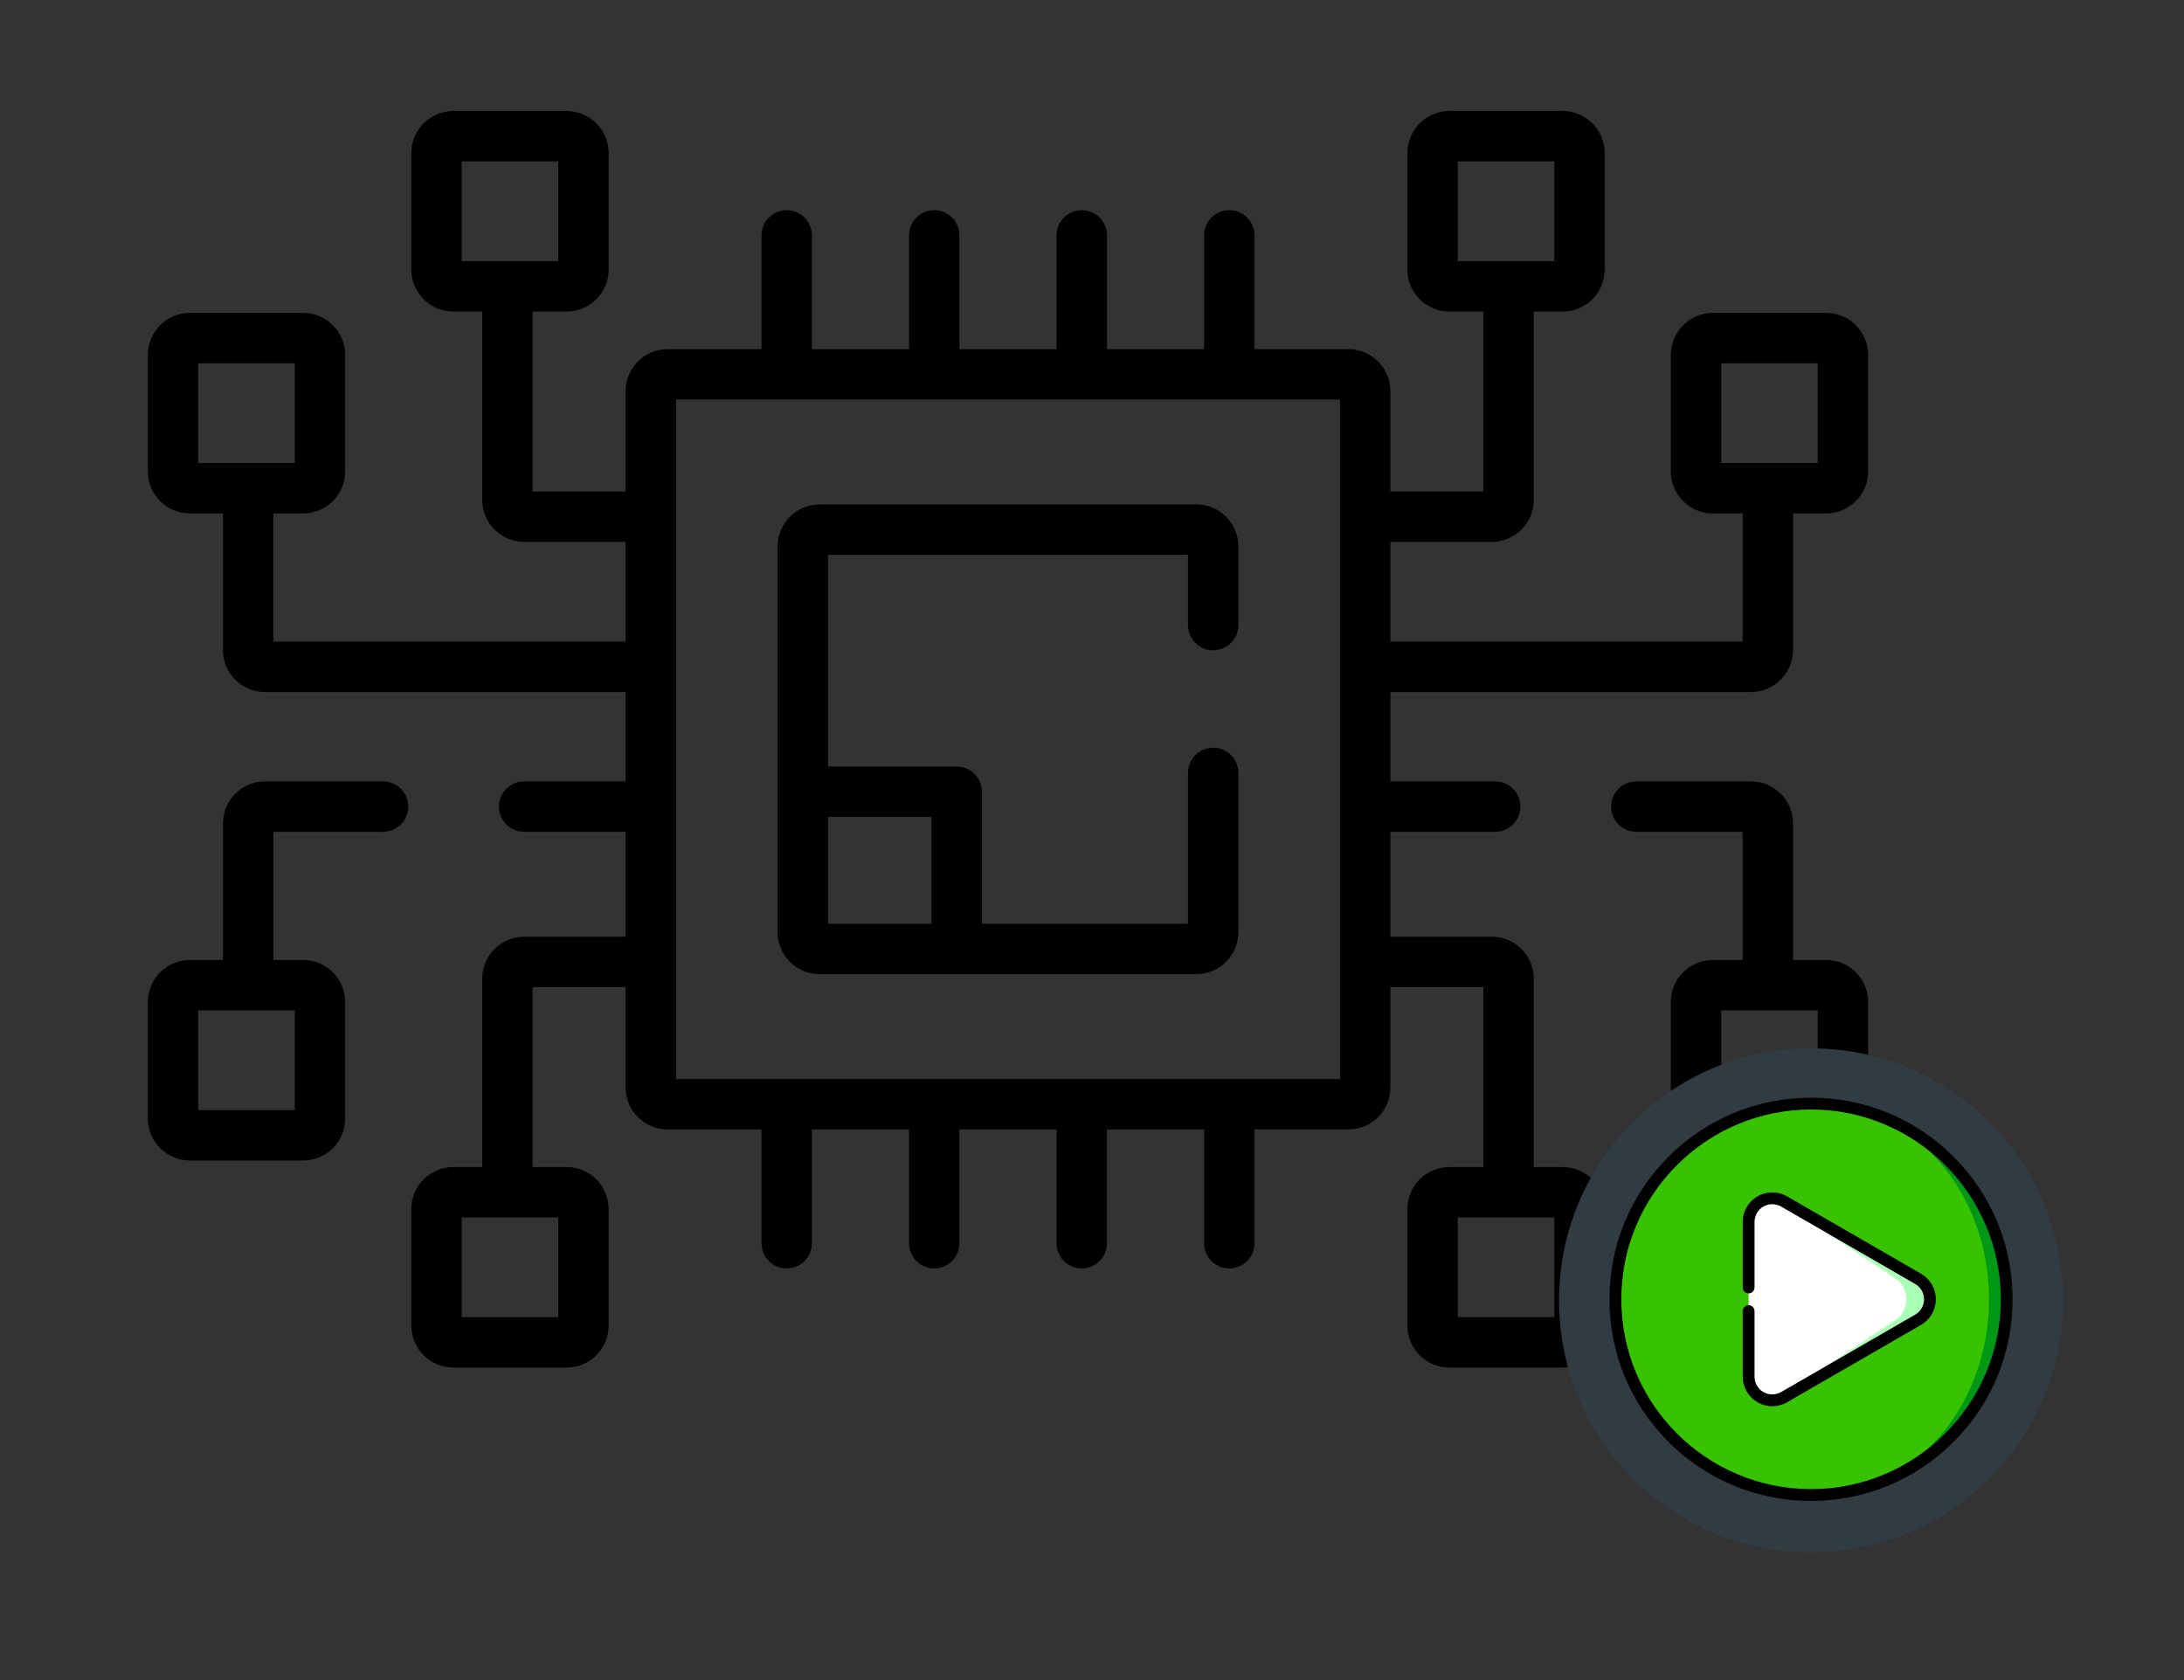 <?xml version="1.0" encoding="UTF-8"?>
<!DOCTYPE svg PUBLIC "-//W3C//DTD SVG 1.1//EN" "http://www.w3.org/Graphics/SVG/1.1/DTD/svg11.dtd">
<svg version="1.1" xmlns="http://www.w3.org/2000/svg" xmlns:xlink="http://www.w3.org/1999/xlink" x="0" y="0" width="650" height="500" viewBox="0, 0, 650, 500">
  <rect x="0" y="0" width="650" height="500" fill="#333333" stroke="none"/>
  <g id="Layer_1">
    <g id="n-fee-hk">
      <path d="M543.5,93.123 L509.771,93.123 C502.878,93.123 497.271,98.73 497.271,105.623 L497.271,140.301 C497.271,147.194 502.878,152.801 509.771,152.801 L518.643,152.801 L518.643,190.952 L413.808,190.952 L413.808,161.274 L443.98,161.274 C450.873,161.274 456.48,155.667 456.48,148.774 L456.48,92.717 L465.089,92.717 C471.982,92.717 477.589,87.11 477.589,80.217 L477.589,45.539 C477.589,38.647 471.982,33.039 465.089,33.039 L431.36,33.039 C424.467,33.039 418.86,38.647 418.86,45.539 L418.86,80.216 C418.86,87.109 424.467,92.716 431.36,92.716 L441.48,92.716 L441.48,146.273 L413.808,146.273 L413.808,116.406 C413.808,109.513 408.201,103.906 401.308,103.906 L373.36,103.906 L373.36,70.045 C373.36,65.903 370.002,62.545 365.86,62.545 C361.718,62.545 358.36,65.903 358.36,70.045 L358.36,103.906 L329.454,103.906 L329.454,70.045 C329.454,65.903 326.096,62.545 321.954,62.545 C317.812,62.545 314.454,65.903 314.454,70.045 L314.454,103.906 L285.548,103.906 L285.548,70.045 C285.548,65.903 282.19,62.545 278.048,62.545 C273.906,62.545 270.548,65.903 270.548,70.045 L270.548,103.906 L241.642,103.906 L241.642,70.045 C241.642,65.903 238.284,62.545 234.142,62.545 C230,62.545 226.642,65.903 226.642,70.045 L226.642,103.906 L198.694,103.906 C191.801,103.906 186.194,109.513 186.194,116.406 L186.194,146.273 L158.522,146.273 L158.522,92.716 L168.642,92.716 C175.535,92.716 181.142,87.109 181.142,80.216 L181.142,45.539 C181.142,38.647 175.535,33.039 168.642,33.039 L134.911,33.039 C128.018,33.039 122.411,38.647 122.411,45.539 L122.411,80.216 C122.411,87.109 128.018,92.716 134.911,92.716 L143.52,92.716 L143.52,148.773 C143.52,155.666 149.127,161.273 156.02,161.273 L186.192,161.273 L186.192,190.951 L81.358,190.951 L81.358,152.8 L90.23,152.8 C97.123,152.8 102.73,147.193 102.73,140.3 L102.73,105.622 C102.73,98.729 97.123,93.122 90.23,93.122 L56.5,93.122 C49.607,93.122 44,98.729 44,105.622 L44,140.3 C44,147.193 49.607,152.8 56.5,152.8 L66.358,152.8 L66.358,193.451 C66.358,200.344 71.965,205.951 78.858,205.951 L186.193,205.951 L186.193,232.548 L156,232.548 C151.858,232.548 148.5,235.906 148.5,240.048 C148.5,244.19 151.858,247.548 156,247.548 L186.192,247.548 L186.192,278.765 L156.022,278.765 C149.129,278.765 143.522,284.372 143.522,291.265 L143.522,347.322 L134.911,347.322 C128.018,347.322 122.411,352.93 122.411,359.822 L122.411,394.5 C122.411,401.393 128.018,407 134.911,407 L168.64,407 C175.533,407 181.14,401.393 181.14,394.5 L181.14,359.822 C181.14,352.93 175.533,347.322 168.64,347.322 L158.521,347.322 L158.521,293.765 L186.191,293.765 L186.191,323.632 C186.191,330.525 191.798,336.132 198.691,336.132 L226.639,336.132 L226.639,369.993 C226.639,374.135 229.997,377.493 234.139,377.493 C238.281,377.493 241.639,374.135 241.639,369.993 L241.639,336.132 L270.545,336.132 L270.545,369.993 C270.545,374.135 273.903,377.493 278.045,377.493 C282.187,377.493 285.545,374.135 285.545,369.993 L285.545,336.132 L314.451,336.132 L314.451,369.993 C314.451,374.135 317.809,377.493 321.951,377.493 C326.093,377.493 329.451,374.135 329.451,369.993 L329.451,336.132 L358.357,336.132 L358.357,369.993 C358.357,374.135 361.715,377.493 365.857,377.493 C369.999,377.493 373.357,374.135 373.357,369.993 L373.357,336.132 L401.305,336.132 C408.198,336.132 413.805,330.525 413.805,323.632 L413.805,293.765 L441.475,293.765 L441.475,347.322 L431.356,347.322 C424.463,347.322 418.856,352.93 418.856,359.822 L418.856,394.5 C418.856,401.393 424.463,407 431.356,407 L465.085,407 C471.978,407 477.585,401.393 477.585,394.5 L477.585,359.822 C477.585,352.93 471.978,347.322 465.085,347.322 L456.474,347.322 L456.474,291.265 C456.474,284.372 450.867,278.765 443.974,278.765 L413.804,278.765 L413.804,247.548 L445,247.548 C449.142,247.548 452.5,244.19 452.5,240.048 C452.5,235.906 449.142,232.548 445,232.548 L413.808,232.548 L413.808,205.951 L521.142,205.951 C528.035,205.951 533.642,200.344 533.642,193.451 L533.642,152.8 L543.5,152.8 C550.393,152.8 556,147.193 556,140.3 L556,105.622 C556,98.73 550.393,93.123 543.5,93.123 z M433.859,77.716 L433.859,48.039 L462.588,48.039 L462.588,77.716 L433.859,77.716 z M137.411,77.716 L137.411,48.039 L166.14,48.039 L166.14,77.716 L137.411,77.716 z M59,137.801 L59,108.123 L87.729,108.123 L87.729,137.801 L59,137.801 z M166.14,362.323 L166.14,392.001 L137.411,392.001 L137.411,362.323 L166.14,362.323 z M201.192,321.132 L201.192,118.907 L398.807,118.907 L398.807,321.132 L201.192,321.132 z M462.589,362.323 L462.589,392.001 L433.86,392.001 L433.86,362.323 L462.589,362.323 z M541,137.801 L512.271,137.801 L512.271,108.123 L541,108.123 L541,137.801 z" fill="#000000"/>
      <path d="M543.5,285.699 L533.642,285.699 L533.642,245.048 C533.642,238.155 528.035,232.548 521.142,232.548 L487,232.548 C482.858,232.548 479.5,235.906 479.5,240.048 C479.5,244.19 482.858,247.548 487,247.548 L518.642,247.548 L518.642,285.699 L509.77,285.699 C502.877,285.699 497.27,291.306 497.27,298.199 L497.27,332.876 C497.27,339.769 502.877,345.376 509.77,345.376 L543.5,345.376 C550.393,345.376 556,339.769 556,332.876 L556,298.199 C556,291.307 550.393,285.699 543.5,285.699 z M541,330.376 L512.271,330.376 L512.271,300.699 L541,300.699 L541,330.376 z" fill="#000000"/>
      <path d="M114,232.549 L78.858,232.549 C71.965,232.549 66.358,238.156 66.358,245.049 L66.358,285.7 L56.5,285.7 C49.607,285.7 44,291.307 44,298.2 L44,332.877 C44,339.77 49.607,345.377 56.5,345.377 L90.229,345.377 C97.122,345.377 102.729,339.77 102.729,332.877 L102.729,298.2 C102.729,291.307 97.122,285.7 90.229,285.7 L81.357,285.7 L81.357,247.549 L114,247.549 C118.142,247.549 121.5,244.191 121.5,240.049 C121.5,235.906 118.142,232.549 114,232.549 z M87.729,300.699 L87.729,330.376 L59,330.376 L59,300.699 L87.729,300.699 z" fill="#000000"/>
      <path d="M361.07,193.52 C365.212,193.52 368.57,190.162 368.57,186.02 L368.57,162.625 C368.57,155.732 362.963,150.125 356.07,150.125 L243.93,150.125 C237.037,150.125 231.43,155.732 231.43,162.625 L231.43,277.415 C231.43,284.308 237.037,289.915 243.93,289.915 L356.07,289.915 C362.963,289.915 368.57,284.308 368.57,277.415 L368.57,230.02 C368.57,225.878 365.212,222.52 361.07,222.52 C356.928,222.52 353.57,225.878 353.57,230.02 L353.57,274.915 L292.232,274.915 L292.232,235.619 C292.232,231.477 288.874,228.119 284.732,228.119 L246.43,228.119 L246.43,165.125 L353.57,165.125 L353.57,186.02 C353.57,190.162 356.928,193.52 361.07,193.52 z M277.232,243.119 L277.232,274.915 L246.43,274.915 L246.43,243.119 L277.232,243.119 z" fill="#000000"/>
    </g>
    <path d="M614,387 C614,428.421 580.421,462 539,462 C497.579,462 464,428.421 464,387 C464,345.579 497.579,312 539,312 C580.421,312 614,345.579 614,387 z" fill="#303C42"/>
    <path d="M559.221,356.598 L508.598,407.221 C505.101,410.718 504.427,415.705 507.092,418.37 C509.757,421.035 514.743,420.361 518.241,416.863 L568.863,366.241 C572.361,362.743 573.035,357.757 570.37,355.092 C567.705,352.427 562.718,353.101 559.221,356.598 z" fill="#303C42"/>
    <path d="M568.863,407.221 L518.241,356.598 C514.743,353.101 509.757,352.427 507.092,355.092 C504.427,357.757 505.101,362.743 508.598,366.241 L559.221,416.863 C562.718,420.361 567.705,421.035 570.37,418.37 C573.035,415.705 572.361,410.718 568.863,407.221 z" fill="#303C42"/>
    <path d="M567.724,357.998 L524.817,400.904 L509.183,385.271 C506.52,382.607 502.205,382.607 499.542,385.271 C496.879,387.934 496.879,392.249 499.542,394.912 L519.997,415.366 C521.328,416.698 523.073,417.364 524.818,417.364 C526.562,417.364 528.307,416.698 529.639,415.366 L577.366,367.639 C580.03,364.975 580.03,360.66 577.366,357.998 C574.702,355.335 570.387,355.335 567.724,357.998 z" fill="#303C42"/>
    <g>
      <path d="M540.758,328.44 L540.758,444.925 C572.924,444.925 599,418.849 599,386.682 C599,354.516 572.924,328.44 540.758,328.44 z" fill="#009916"/>
      <path d="M591.969,386.682 C591.969,354.516 569.041,328.44 540.758,328.44 C508.591,328.44 482.516,354.516 482.516,386.682 C482.516,418.849 508.591,444.925 540.758,444.925 C569.041,444.925 591.969,418.849 591.969,386.682 z" fill="#38C300"/>
      <path d="M570.87,380.591 C570.87,380.589 530.979,357.558 530.979,357.558 C529.768,356.861 528.37,356.536 526.971,356.632 L526.97,416.733 C528.369,416.828 529.767,416.504 530.977,415.806 L570.87,392.774 C572.974,391.558 574.391,389.286 574.391,386.682 C574.391,384.078 572.974,381.806 570.87,380.591 z" fill="#AAFFB6"/>
      <path d="M564.297,392.774 C566.127,391.558 567.359,389.287 567.359,386.682 C567.359,384.078 566.127,381.806 564.297,380.591 C564.297,380.589 529.604,357.558 529.604,357.558 C528.798,357.024 527.896,356.708 526.971,356.632 C525.936,356.702 524.9,357.002 523.941,357.556 C521.686,358.858 520.427,361.221 520.426,363.65 C520.424,363.652 520.424,409.714 520.424,409.714 C520.427,412.144 521.686,414.507 523.941,415.81 C524.9,416.363 525.935,416.663 526.97,416.733 C527.894,416.657 528.796,416.341 529.602,415.806 z" fill="#FFFFFF"/>
      <path d="M581.427,344.256 C570.094,332.924 555.027,326.682 539,326.682 C522.973,326.682 507.906,332.924 496.573,344.256 C485.241,355.589 479,370.656 479,386.682 C479,402.709 485.241,417.776 496.573,429.109 C507.906,440.441 522.973,446.682 539,446.682 C555.027,446.682 570.094,440.441 581.427,429.109 C592.759,417.776 599,402.709 599,386.682 C599,370.656 592.759,355.589 581.427,344.256 z M539,443.167 C507.854,443.167 482.516,417.828 482.516,386.682 C482.516,355.537 507.854,330.198 539,330.198 C570.146,330.198 595.484,355.537 595.484,386.682 C595.484,417.828 570.146,443.167 539,443.167 z" fill="#000000"/>
      <path d="M571.749,379.069 C571.601,378.983 571.451,378.896 571.301,378.81 L531.856,356.035 C529.141,354.47 525.771,354.47 523.062,356.033 C520.353,357.598 518.669,360.516 518.669,363.65 L518.686,363.65 C518.669,363.9 518.669,364.178 518.669,364.489 L518.667,383.167 C518.667,384.138 519.454,384.925 520.425,384.925 C521.396,384.925 522.183,384.138 522.183,383.167 C522.183,382.975 522.183,364.046 522.185,363.662 L522.185,363.65 C522.185,361.768 523.195,360.016 524.82,359.078 C526.445,358.14 528.469,358.141 530.1,359.08 C530.494,359.308 569.464,381.807 569.979,382.107 C569.983,382.109 569.987,382.111 569.991,382.113 C571.621,383.055 572.633,384.806 572.633,386.682 C572.633,388.559 571.621,390.31 569.991,391.251 L530.098,414.283 C528.468,415.224 526.446,415.225 524.821,414.287 C523.195,413.349 522.185,411.595 522.183,409.713 L522.183,390.198 C522.183,389.227 521.396,388.44 520.425,388.44 C519.454,388.44 518.667,389.227 518.667,390.198 L518.667,409.715 C518.67,412.849 520.354,415.768 523.062,417.331 C524.416,418.113 525.935,418.504 527.454,418.504 C528.976,418.504 530.498,418.112 531.856,417.328 L571.749,394.296 C574.463,392.728 576.148,389.811 576.148,386.682 C576.148,383.554 574.463,380.637 571.749,379.069 z" fill="#000000"/>
    </g>
  </g>
</svg>
